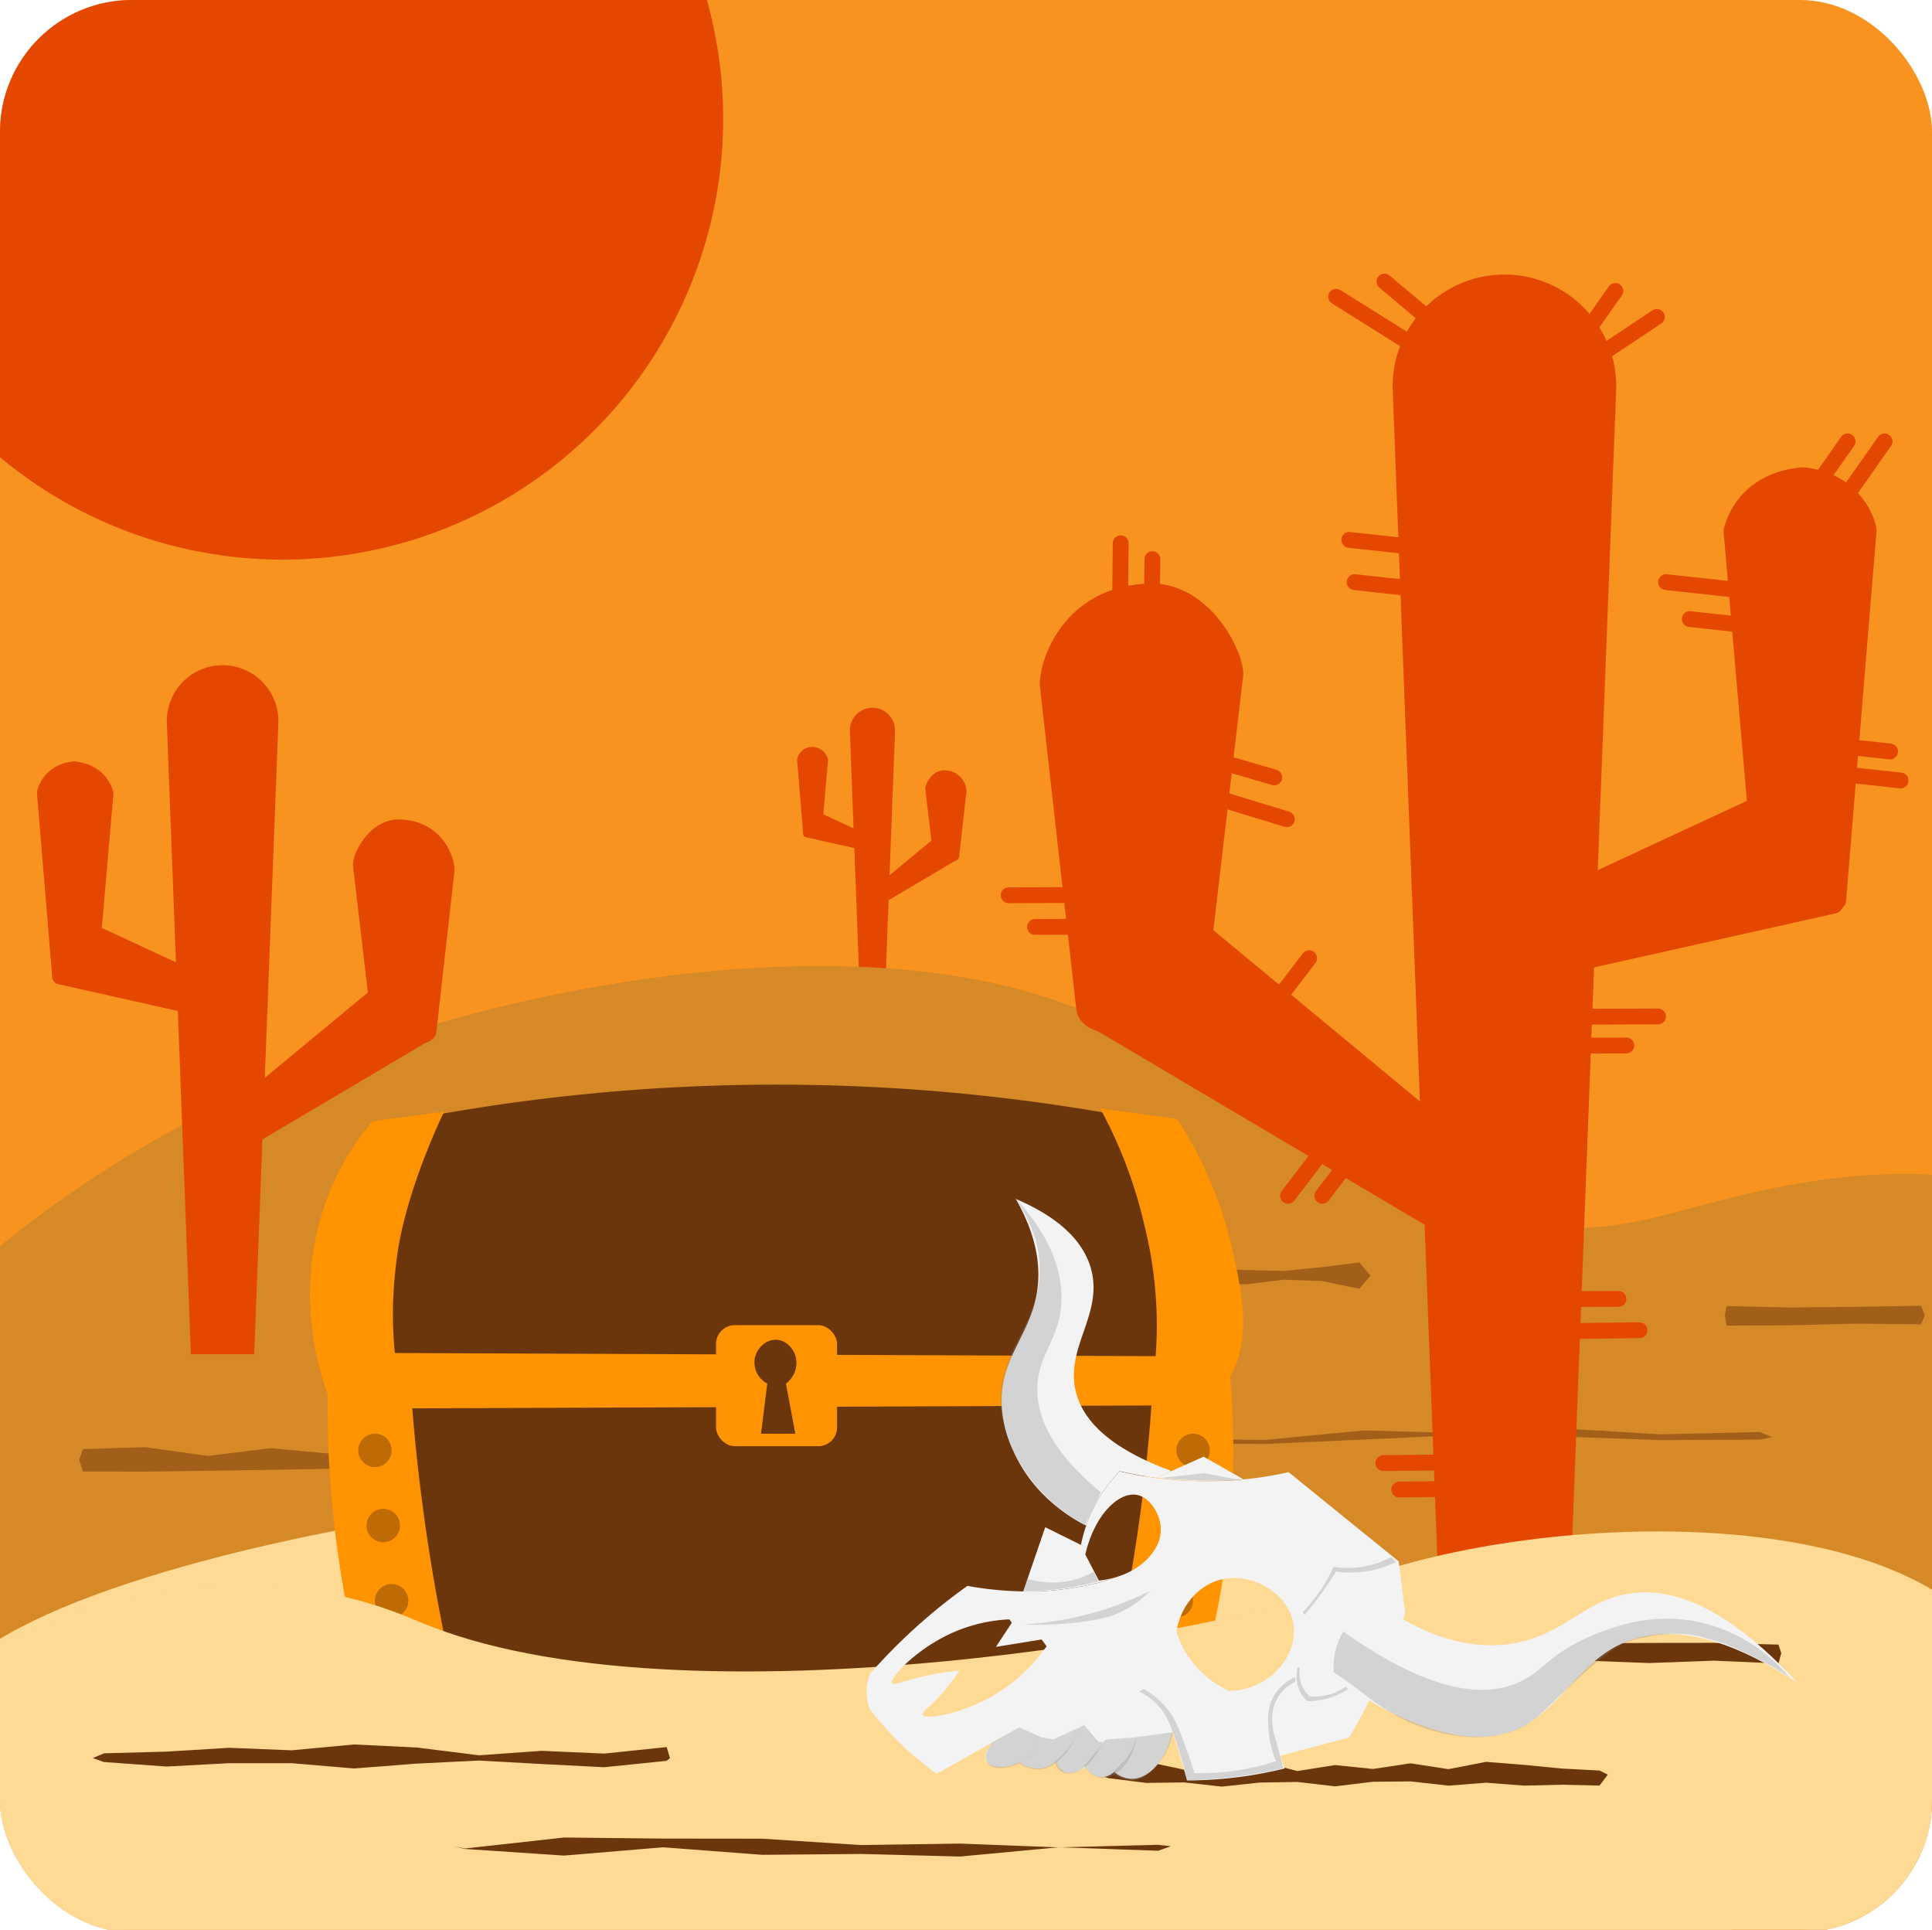 <svg xmlns="http://www.w3.org/2000/svg" xmlns:xlink="http://www.w3.org/1999/xlink" viewBox="0 0 732 731"><defs><style>.cls-1,.cls-11{fill:none;}.cls-2{isolation:isolate;}.cls-3{clip-path:url(#clip-path);}.cls-4{fill:#f7931e;}.cls-5{opacity:0.21;mix-blend-mode:overlay;filter:url(#AI_Woodgrain);}.cls-6{fill:#e44800;}.cls-7{fill:#d68927;}.cls-8{fill:#feda94;}.cls-9{opacity:0.5;}.cls-10,.cls-13{fill:#6b360c;}.cls-11{stroke:#e44800;stroke-linecap:round;stroke-miterlimit:10;stroke-width:6px;}.cls-12{fill:#ff9300;}.cls-13{opacity:0.43;}.cls-14{fill:#f3f3f3;}.cls-15{fill:#878787;opacity:0.29;}</style><clipPath id="clip-path"><rect class="cls-1" width="732" height="732" rx="50"/></clipPath><filter id="AI_Woodgrain" x="-10" y="-10" width="150" height="150" name="AI_Woodgrain"><feGaussianBlur result="blur" stdDeviation="4" in="SourceGraphic"/><feOffset result="offsetBlurredAlpha" dx="4" dy="4"/><feFlood result="color"/><feComposite result="offsetBlurredAlpha" operator="in" in2="offsetBlurredAlpha"/><feDiffuseLighting result="diffuse" surfaceScale="5" in="blur"><feDistantLight result="light2" azimuth="135" elevation="60"/></feDiffuseLighting><feSpecularLighting result="specularOut" surfaceScale="5" specularExponent="10" in="blur"><feDistantLight result="light" azimuth="135" elevation="60"/></feSpecularLighting><feComposite result="specularOut" operator="in" in="specularOut" in2="SourceAlpha"/><feComposite result="litPaint" operator="arithmetic" k1="1" in="SourceGraphic" in2="diffuse"/><feComposite result="litPaint" operator="arithmetic" k2="1" k3="1" in="litPaint" in2="specularOut"/><feMerge><feMergeNode in="offsetBlurredAlpha"/><feMergeNode in="litPaint"/></feMerge><feTurbulence result="Turbulence" baseFrequency="0.05" numOctaves="10" type="fractalNoise" in="SourceAlpha"/><feColorMatrix result="Grayscale" values="1 0 0 0 0 1 0 0 0 0 1 0 0 0 0 0 0 0 0 1" in="Turbulence"/><feGaussianBlur result="BlurredAlpha" stdDeviation="4" in="SourceAlpha"/><feOffset result="OffsetBlurredAlpha" dx="-4" dy="-5" in="BlurredAlpha"/><feComposite result="CompBlurTurb" operator="in" in="Grayscale" in2="OffsetBlurredAlpha"/><feGaussianBlur result="CompBlurTurb2" stdDeviation="1.5" in="CompBlurTurb"/><feComponentTransfer result="CompXferFire" in="Grayscale"><feFuncR type="table" tableValues="2 0"/><feFuncG type="table" tableValues="0.7 0"/><feFuncB type="table" tableValues="0.1 0"/></feComponentTransfer><feComposite result="CompSourceFire" operator="in" in="CompXferFire" in2="SourceGraphic"/><feMerge result="MergeAll"><feMergeNode in="CompSourceFire"/></feMerge></filter></defs><title>contact</title><g class="cls-2"><g id="Layer_1" data-name="Layer 1"><g class="cls-3"><rect class="cls-4" y="-1" width="732" height="732" rx="50"/><g class="cls-5"><rect class="cls-4" x="1" y="-1" width="732" height="732" rx="50"/></g><path class="cls-6" d="M330.55,268.12h0a8.57,8.57,0,0,1,8.56,8.9l-3.7,97h-9.72L322,277A8.57,8.57,0,0,1,330.55,268.12Z"/><path class="cls-6" d="M307.67,282.9c4.66.4,5.87,3.77,6.07,4.85l-2.37,27.4c-.09,1.15-2.19,2.06-4.74,2.06h0c-1.23,0-2.24-.44-2.28-1L302,287.75A5.94,5.94,0,0,1,307.67,282.9Z"/><path class="cls-6" d="M305,311.38h0c1-2.89,2.62-4.91,3.61-4.45l19.73,9.16-2,5.76-21.22-4.75C304.07,316.86,304,314.26,305,311.38Z"/><path class="cls-6" d="M357.68,291.8a8.32,8.32,0,0,1,8.5,7.9l-2.79,24.78a2.2,2.2,0,0,1-2.32,1.74H355.9a2.21,2.21,0,0,1-2.32-1.74l-3-25.59C350.41,297.3,353,291.8,357.68,291.8Z"/><path class="cls-6" d="M361.51,319.18h0c1.92,2.74,2.36,5.71,1,6.54l-27.92,16.52-3.85-5.46,25-20.71C356.94,315,359.58,316.45,361.51,319.18Z"/><path class="cls-7" d="M-69,544s49-74,150-124c93.64-46.36,240-73,327-38,85.77,34.51,130,101,220,79,29.59-7.23,91-29,154-6,51.67,18.86,55,262,55,262L176,807S-84,713-78,716-69,544-69,544Z"/><path class="cls-8" d="M-5,624c81-55,400.88-93.86,497.9-27.1C596.23,668,656,635,656,635V787H-13Z"/><g class="cls-9"><polygon class="cls-10" points="727.83 501.69 703.28 501.42 678.73 502.05 654.17 502.18 653.5 498.25 654.17 494.76 678.72 495.32 703.27 495.04 727.83 494.67 729.29 498.25 727.83 501.69"/><polygon class="cls-10" points="515.03 488.2 500.72 485.26 486.41 484.78 472.1 486.51 457.79 486.43 443.48 485.72 429.17 484.63 414.86 487.53 400.54 485.24 386.23 486.52 371.92 486.78 357.61 484.97 343.29 487.45 328.97 484.81 324.18 483.25 328.97 478.18 343.28 478.27 357.59 480.18 371.9 478.21 386.21 480.1 400.52 479.63 414.83 481.16 429.14 480.75 443.46 481.91 457.77 480.81 472.08 481.11 486.39 481.46 500.71 480.03 515.03 478.25 519.25 483.25 515.03 488.2"/><polygon class="cls-10" points="666.81 545.34 629.3 545.55 591.78 544.18 554.27 543.56 516.75 545.33 479.23 547.01 441.71 546.87 404.19 547.03 398.89 544.4 404.19 543.41 441.7 544.96 479.22 545.49 516.73 541.87 554.25 542.9 591.77 541.13 629.29 543.36 666.81 542.46 671.34 544.4 666.81 545.34"/><polygon class="cls-10" points="244.6 554.12 220.91 557.25 197.23 554.04 173.54 556.53 149.86 557.11 126.17 556.38 102.48 556.8 78.79 557.15 55.09 557.48 31.4 557.43 30.02 553 31.4 548.96 55.09 548.22 78.77 551.55 102.46 548.6 126.14 550.78 149.83 548.73 173.52 548.14 197.21 552.18 220.91 547.98 244.6 549.68 249.33 553 244.6 554.12"/></g><path class="cls-6" d="M570,104h0a42.35,42.35,0,0,0-42.32,44L546,627h48l18.32-479A42.35,42.35,0,0,0,570,104Z"/><path class="cls-6" d="M683,177c-23,2-29,18.63-30,24l11.7,135.3c.49,5.7,10.84,10.2,23.46,10.2h0c6.05,0,11-2.16,11.25-4.89L711,201C711.2,198.61,706,179,683,177Z"/><path class="cls-6" d="M696.27,317.68h0c-4.85-14.27-12.94-24.24-17.82-22L581,340.94l9.68,28.49L695.52,346C700.77,344.77,701.11,331.94,696.27,317.68Z"/><path class="cls-6" d="M436,221c-33.46.87-42.62,29.78-42,39l13.79,122.39c.55,4.88,5.51,8.61,11.45,8.61h25.52c5.94,0,10.9-3.73,11.45-8.61L471,256C471.89,248.15,459.26,221,436,221Z"/><path class="cls-6" d="M417.08,356.25h0c-9.51,13.52-11.68,28.16-4.77,32.25l137.92,81.65,19-27L445.84,340.87C439.65,335.75,426.6,342.73,417.08,356.25Z"/><path class="cls-6" d="M84.34,252h0a21.13,21.13,0,0,1,21.12,21.94L96.32,513h-24L63.22,273.94A21.13,21.13,0,0,1,84.34,252Z"/><path class="cls-6" d="M28,288.43c11.47,1,14.47,9.3,15,12l-5.84,67.52c-.24,2.84-5.41,5.09-11.71,5.09h0c-3,0-5.5-1.08-5.61-2.44L14,300.41C13.87,299.22,16.47,289.43,28,288.43Z"/><path class="cls-6" d="M21.33,358.63h0c2.41-7.11,6.45-12.09,8.89-11l48.62,22.57L74,384.46,21.7,372.74C19.08,372.16,18.91,365.75,21.33,358.63Z"/><path class="cls-6" d="M151.21,310.39c16.7.43,21.27,14.86,21,19.46l-6.88,61.08c-.28,2.43-2.75,4.3-5.71,4.3H146.84c-3,0-5.44-1.87-5.72-4.3l-7.38-63.08C133.3,323.94,139.6,310.39,151.21,310.39Z"/><path class="cls-6" d="M160.65,377.88h0c4.75,6.75,5.83,14.06,2.38,16.1L94.21,434.72l-9.49-13.48,61.58-51C149.39,367.65,155.9,371.14,160.65,377.88Z"/><line class="cls-11" x1="483" y1="380" x2="496" y2="363"/><line class="cls-11" x1="488" y1="453" x2="501" y2="436"/><line class="cls-11" x1="501" y1="453" x2="514" y2="436"/><line class="cls-11" x1="424.39" y1="227.2" x2="424.61" y2="205.8"/><line class="cls-11" x1="436.39" y1="233.2" x2="436.61" y2="211.8"/><line class="cls-11" x1="462.22" y1="288.52" x2="482.78" y2="294.48"/><line class="cls-11" x1="459.78" y1="301.86" x2="487.56" y2="310.34"/><line class="cls-11" x1="691.23" y1="292.52" x2="720.1" y2="295.67"/><line class="cls-11" x1="687.23" y1="281.52" x2="716.1" y2="284.67"/><line class="cls-11" x1="631.23" y1="220.52" x2="660.1" y2="223.67"/><line class="cls-11" x1="513.23" y1="220.52" x2="542.1" y2="223.67"/><line class="cls-11" x1="511.23" y1="204.52" x2="540.1" y2="207.67"/><line class="cls-11" x1="640.23" y1="234.52" x2="669.1" y2="237.67"/><line class="cls-11" x1="382.15" y1="339.14" x2="411.19" y2="339.05"/><line class="cls-11" x1="584.15" y1="492.14" x2="613.19" y2="492.05"/><line class="cls-11" x1="587.15" y1="396.14" x2="616.19" y2="396.05"/><line class="cls-11" x1="599.15" y1="385.14" x2="628.19" y2="385.05"/><line class="cls-11" x1="697.32" y1="190.98" x2="714.02" y2="167.22"/><line class="cls-11" x1="603.58" y1="136.15" x2="627.75" y2="120.05"/><line class="cls-11" x1="506.25" y1="112.4" x2="542.47" y2="135.11"/><line class="cls-11" x1="524.55" y1="106.67" x2="557.27" y2="134.18"/><line class="cls-11" x1="683.32" y1="190.98" x2="700.02" y2="167.22"/><line class="cls-11" x1="595.32" y1="133.98" x2="612.02" y2="110.22"/><line class="cls-11" x1="592.15" y1="504.26" x2="621.19" y2="503.93"/><line class="cls-11" x1="524.15" y1="554.26" x2="553.19" y2="553.93"/><line class="cls-11" x1="530.15" y1="564.26" x2="559.19" y2="563.93"/><line class="cls-11" x1="392.15" y1="351.14" x2="421.19" y2="351.05"/><path class="cls-12" d="M123.07,508.31l51.73-51.87h245l43.3,51.87Z"/><rect class="cls-10" x="151.6" y="513.22" width="297.88" height="140.07"/><path class="cls-12" d="M124.66,511.48a403.16,403.16,0,0,0,19.65,147l303.28-.54a315,315,0,0,0,18.88-87.08,313.4,313.4,0,0,0-1.8-62.51Zm303.5,86.92q-3.17,18.08-7,34.62l-249.85.54c-3.17-14.25-6.11-29.41-8.63-45.43-3-19.24-5.1-37.5-6.48-54.62l280.07-1.09A654.56,654.56,0,0,1,428.16,598.4Z"/><path class="cls-10" d="M443.88,516.22H144.56V426.34a732.3,732.3,0,0,1,299.32,0Z"/><path class="cls-12" d="M168.26,421.12c-1.49,3.08-14,29.42-17.6,53.24a178.48,178.48,0,0,0-1.74,19.57,155,155,0,0,0,.68,18.62l288.23,1.2c.23-2.85.41-6.13.46-9.78a157.33,157.33,0,0,0-4.68-39.75,173.62,173.62,0,0,0-16.77-44.32l29.17,4a153.6,153.6,0,0,1,20.86,49.24c3.64,15.93,7.57,34.2-1.06,48.93a34.27,34.27,0,0,1-6.86,8.35l-334.16-.59c-3.07-7.94-12.07-34-4.22-65.05a98.09,98.09,0,0,1,20.58-40Z"/><circle class="cls-13" cx="142.05" cy="549.43" r="6.33"/><circle class="cls-13" cx="145.21" cy="577.9" r="6.33"/><circle class="cls-13" cx="148.38" cy="606.37" r="6.33"/><circle class="cls-13" cx="153.12" cy="634.83" r="6.33"/><circle class="cls-13" cx="452.02" cy="549.43" r="6.33"/><circle class="cls-13" cx="448.86" cy="577.9" r="6.33"/><circle class="cls-13" cx="445.7" cy="606.37" r="6.33"/><circle class="cls-13" cx="440.95" cy="634.83" r="6.33"/><rect class="cls-12" x="271.29" y="501.99" width="45.86" height="45.86" rx="7.12"/><path class="cls-10" d="M301.34,513.46a9.83,9.83,0,0,1-3.56,10.67q1.77,9.5,3.56,19h-13l2.37-19a9.05,9.05,0,0,1-4.74-9.48c.72-3.9,4.24-7.33,8.3-7.12C297.83,507.72,300.41,510.71,301.34,513.46Z"/><path class="cls-8" d="M-44,651s96.61-82.32,202-37c100,43,314,2.46,350-13,64-27.44,213-36,250,26,32.3,54.13,20,115,20,115L117,774-48,753Z"/><polygon class="cls-10" points="252.6 667.04 228.91 669.46 205.23 668.25 181.54 666.93 157.86 668.09 134.17 669.93 110.48 667.93 86.79 667.93 63.09 669.2 39.4 667.49 35.17 666 39.4 664.19 63.09 663.55 86.77 662.1 110.46 663.05 134.14 660.85 157.83 661.98 181.52 664.94 205.21 663.25 228.91 664.29 252.6 661.83 253.84 666 252.6 667.04"/><polygon class="cls-10" points="438.81 701.1 401.3 699.77 363.78 703.29 326.27 702.31 288.75 702.64 251.23 699.79 213.71 702.93 176.19 700.42 171.96 699.4 176.19 700.24 213.7 696.09 251.22 696.49 288.73 696.53 326.25 698.94 363.77 698.39 401.29 699.82 438.81 698.85 443.66 699.4 438.81 701.1"/><polygon class="cls-10" points="606.03 676.41 591.72 676.08 577.41 676.43 563.1 675.32 548.79 676.44 534.48 674.83 520.17 674.97 505.86 676.7 491.54 675.04 477.23 675.27 462.92 676.8 448.61 675.21 434.29 675.41 419.97 673.59 415.96 672.25 419.97 667.72 434.28 667.34 448.59 670.38 462.9 668.29 477.21 667.13 491.52 670.91 505.83 668.64 520.14 670.12 534.46 667.98 548.77 670.19 563.08 667.42 577.39 668.56 591.71 669.96 606.03 670.72 609.18 672.25 606.03 676.41"/><polygon class="cls-10" points="673.83 630.15 649.28 629.09 624.73 629.99 600.17 629.06 599.71 626.25 600.17 622.54 624.72 622.37 649.27 622.34 673.83 623.01 674.89 626.25 673.83 630.15"/><path class="cls-14" d="M387.7,602.86c2,0,3.81,0,5.49,0,0,0,16.31-.42,29.17-5.25,8-2.26,13.69-7.12,16.14-12.46a0,0,0,0,0,0,0,13.75,13.75,0,0,0,1.31-6.13c-.18-5.51-4.16-11.88-9.16-12.74-6.25-1.08-14.74,6.26-18.7,19.78l-2.4-.74a54.52,54.52,0,0,1,2-7.42,55.36,55.36,0,0,1,12.66-20.54c4.1,1,8.75,1.84,13.9,2.53a145.93,145.93,0,0,0,22.6,1.18c3.54-.09,6.93-.31,10.16-.62a143.05,143.05,0,0,0,17.38-2.76q19.56,15.87,39.15,31.73l2.55,2.07q1.21,9.76,2.44,19.51c-2.13,6.62-4.73,13.73-8,21.19a229.21,229.21,0,0,1-13.23,26l-26,6.9h0c.58,2,1.14,3.64,1.58,4.85a159,159,0,0,1-19.69,3.53,156.68,156.68,0,0,1-17.3,1c-2-7.36-3.89-13.49-5.46-18.17a1.45,1.45,0,0,0-.06-.19l-.22.07-13.48,1.67-11.86,1.44-2.2.27L410.87,653l-2.05,1-10.15,4.89-3.42-1.15-9.36-3.18-9,5-22,12.39a120.12,120.12,0,0,1-18.66-16.54c-2.44-2.65-4.63-5.26-6.6-7.82a18.24,18.24,0,0,1,0-13.5,211.94,211.94,0,0,1,21.46-21.23c5.3-4.56,10.5-8.57,15.46-12.1A128.6,128.6,0,0,0,387.7,602.86Zm78,37.68c15.57-.24,26.18-13.56,24.37-25.25-1.81-11.54-15.48-20-27.61-16.88-8.62,2.25-15.26,10.06-16.71,19.76a36.63,36.63,0,0,0,19.95,22.37Zm-69.19-16.92-1.84-2.55-17.32,2.8q3-4.57,6-9.14l-.91-1.28a59.66,59.66,0,0,0-22.24,5.37c-13.31,6.14-23.4,17-22.2,18.86.58.89,3.53-.74,11.67-2.59a109.88,109.88,0,0,1,13.86-2.24c-1,1.5-2.43,3.62-4.36,6-6,7.45-10.17,9.6-9.63,10.79.85,1.94,13.3-.1,24.6-6.1A65,65,0,0,0,396.55,623.62Z"/><path class="cls-14" d="M470.89,560.25v.15c-3.23.31-6.62.53-10.16.62a145.93,145.93,0,0,1-22.6-1.18v-.06l5.38-2.39,12.53-5.57Z"/><path class="cls-14" d="M444.09,656.12c-2.27,10.77-8.9,17.8-15.27,17.75a10.68,10.68,0,0,1-6.5-2.5l-.15-.2a34.71,34.71,0,0,0,3.16-3.49,29.15,29.15,0,0,0,5.31-9.7l0-.19Z"/><path class="cls-14" d="M430.61,657.79l0,.19a29.15,29.15,0,0,1-5.31,9.7,34.71,34.71,0,0,1-3.16,3.49,6.76,6.76,0,0,1-4.48,2c-3.4.06-5.88-2.88-6.52-3.7l0-.05a27.89,27.89,0,0,0,3.25-3.53,48,48,0,0,0,4.41-6.3l0-.36Z"/><path class="cls-14" d="M443.4,557.06l.13.33-5.38,2.39v.06c-5.15-.69-9.8-1.58-13.9-2.53a55.36,55.36,0,0,0-12.66,20.54l-.77-.25c-5.7-3-19.49-11.28-26.91-28a46.6,46.6,0,0,1-4.25-15.31c-1.78-19.47,10.94-27.92,13.37-45.75,1.08-7.92.36-19.41-8.16-34.36,11.36,4.85,24.45,12.83,28.36,26,5.2,17.55-10.06,30.31-5.5,47.45C410.13,536.7,418.31,547.82,443.4,557.06Z"/><path class="cls-14" d="M418.75,659.23l0,.36a48,48,0,0,1-4.41,6.3,27.89,27.89,0,0,1-3.25,3.53,8.27,8.27,0,0,1-2,1.23c-.93.4-4.28,1.83-6.75,0a5.71,5.71,0,0,1-2.1-3.68l0,0c.64-.58,1.25-1.24,1.92-1.94a32.32,32.32,0,0,0,6.72-11l-.06-.12,2.05-1,5.68,6.55Z"/><path class="cls-14" d="M408.82,653.93l.06.12a32.32,32.32,0,0,1-6.72,11c-.67.7-1.28,1.36-1.92,1.94a10.06,10.06,0,0,1-4.45,2.64c-4.51,1.21-8.54-1.21-9.7-2l-.07-.12c5-2.84,8.29-8.23,9.23-9.84h0l3.42,1.15Z"/><path class="cls-14" d="M416.35,598.75a34.59,34.59,0,0,0,6-1.16c-12.86,4.83-29.17,5.25-29.17,5.25-1.68,0-3.51,0-5.49,0l8.33-24.3,13.53,6.71,2.4.74c-.27.93-.52,1.91-.75,2.9Z"/><path class="cls-14" d="M395.25,657.67h0c-.94,1.61-4.24,7-9.23,9.84a12.83,12.83,0,0,1-5.92,1.76c-1.06.05-5.21.2-6.4-2.16-1-1.92.23-5.09,3.23-7.59l9-5Z"/><path class="cls-14" d="M681,637.46c-31.33-20.61-51.1-20.66-63.72-16-22.71,8.35-27.65,33.84-53.15,36.29-12.08,1.17-23.54-3.36-30.48-6.1a89.71,89.71,0,0,1-28.52-18.15A27.43,27.43,0,0,1,521.82,607c11.3,8.27,29,18.27,49.13,15.9,21.22-2.5,28.69-16.78,47-19.31C631.37,601.71,652,606,681,637.46Z"/><path class="cls-15" d="M384.84,454c8.23,9,18.37,23.22,17.27,40-.89,13.62-8.88,19.18-9.09,31.81-.16,9.6,4.12,23.05,24.09,39.54l-5.91,12.27a61.45,61.45,0,0,1-25.45-24.54,49.32,49.32,0,0,1-6.36-18.18c-2.78-22.58,14.94-32.48,14.54-54.53C393.82,474,392.17,464.93,384.84,454Z"/><path class="cls-15" d="M678,635.33c-4.32-5-15.86-17-34.54-20.91-18.41-3.85-33.44,2.29-40.9,5.46-15.84,6.72-17.91,13.55-27.83,17.72-11.46,4.82-31,5-65.79-19.54a25.57,25.57,0,0,0-1.82,3.63,26.84,26.84,0,0,0-1.82,11.82c3.94,2.57,7,4.81,9.09,6.36,3,2.29,4.33,3.43,7.27,5.46,0,0,3.63,2.5,7.28,4.54a66.15,66.15,0,0,0,28.17,8.18,41.07,41.07,0,0,0,17.27-2.73c6.85-2.81,9.81-6.54,16.36-12.72,14.13-13.34,21.2-20,30-21.81,4.66-1,15.31-3.68,26.35,0h0c7,1.71,13.17,4.77,18.18,7.27A125.85,125.85,0,0,1,678,635.33Z"/><path class="cls-15" d="M373.48,665.32a11.36,11.36,0,0,1,.91-2.72,11.55,11.55,0,0,1,1.82-2.73q5-2.73,10-5.45l8.18,3.63c-.54,1.66-2.59,7.3-8.18,10-3.41,1.64-9.53,2.87-11.82,0A4.55,4.55,0,0,1,373.48,665.32Z"/><path class="cls-15" d="M386.21,668.05a17.63,17.63,0,0,0,8.18-10l4.54.91,10-4.54a28.19,28.19,0,0,1-1.82,4.54,23.51,23.51,0,0,1-6.36,8.18,13.07,13.07,0,0,1-4.55,2.73C391.64,671.25,387.42,668.81,386.21,668.05Z"/><path class="cls-15" d="M410.75,653.51l5.45,6.36H418c-.46.94-5.57,11.09-11.82,11.81a5.84,5.84,0,0,1-4.54-.9,5.45,5.45,0,0,1-1.82-3.64,24.76,24.76,0,0,0,9.09-12.72Z"/><path class="cls-15" d="M418.93,659l11.81-.91c-1.94,10.1-8.44,16.06-13.63,15.45-.75-.09-3.58-.56-6.36-4.54,1.5-1.77,3-3.59,4.54-5.46C416.53,662,417.75,660.46,418.93,659Z"/><path class="cls-15" d="M430.74,658.05l13.64-1.82a25,25,0,0,1-5.46,11.82c-2.23,2.63-5.3,6.25-10,6.36a11.34,11.34,0,0,1-7.28-2.73,27,27,0,0,0,8.18-10.9A24.25,24.25,0,0,0,430.74,658.05Z"/><path class="cls-15" d="M387.48,615.35a121.56,121.56,0,0,0,48.36-12.76,38.66,38.66,0,0,1-11.56,8.24c-2.32,1.07-5.82,2.39-13.94,3.51A126.21,126.21,0,0,1,387.48,615.35Z"/><path class="cls-15" d="M494.37,611.7c1.21-1.46,2.42-3,3.63-4.55,3.1-4,5.81-8,8.18-11.81a39.11,39.11,0,0,0,22.73-3.64l-1.82-1.82a34.95,34.95,0,0,1-21.82,3.64,57.55,57.55,0,0,1-6.36,10.9,59.64,59.64,0,0,1-5.45,6.37Z"/><path class="cls-15" d="M491.64,631.69a13.52,13.52,0,0,0,.91,9.09,12.59,12.59,0,0,0,2.73,3.64,27.78,27.78,0,0,0,15.45-4.55l-.91-.91a20.42,20.42,0,0,1-5.46,2.73,20.64,20.64,0,0,1-8.18.91,11.66,11.66,0,0,1-2.72-3.64,12,12,0,0,1-.91-7.27Z"/><path class="cls-15" d="M431.65,640.78a24.36,24.36,0,0,1,7.27,5.45c2.56,2.84,3.85,5.67,5.46,10a152.56,152.56,0,0,1,5.45,18.18c4.55-.1,9.41-.38,14.54-.91a178.93,178.93,0,0,0,21.82-3.63c-.39-1.69-1-4.22-1.82-7.27-1.4-5.15-1.53-4.73-1.82-6.37-.37-2.08-1.62-8.29,1.82-13.63a15.1,15.1,0,0,1,6.36-5.45v-1.82a17.57,17.57,0,0,0-8.18,7.27c-2.6,4.64-2.21,9.27-1.82,13.63a36.48,36.48,0,0,0,2.73,10.91,90.62,90.62,0,0,1-30.9,4.54c-.6-1.92-1.51-4.77-2.73-8.18-2.66-7.42-4-11.13-6.36-14.54a31.4,31.4,0,0,0-10-9.09Z"/><path class="cls-15" d="M439.83,559.89c4.32.41,8.87.73,13.64.91,6.09.22,11.86.2,17.26,0l-14.54-2.73Z"/><path class="cls-15" d="M388,602.61A105.39,105.39,0,0,0,416.2,599l-1.82-3.63a29.24,29.24,0,0,1-3.63,1.81c-8.6,3.58-17,2.2-21.82.91C388.63,599.58,388.33,601.09,388,602.61Z"/><circle class="cls-6" cx="107" cy="45" r="167"/></g></g></g></svg>